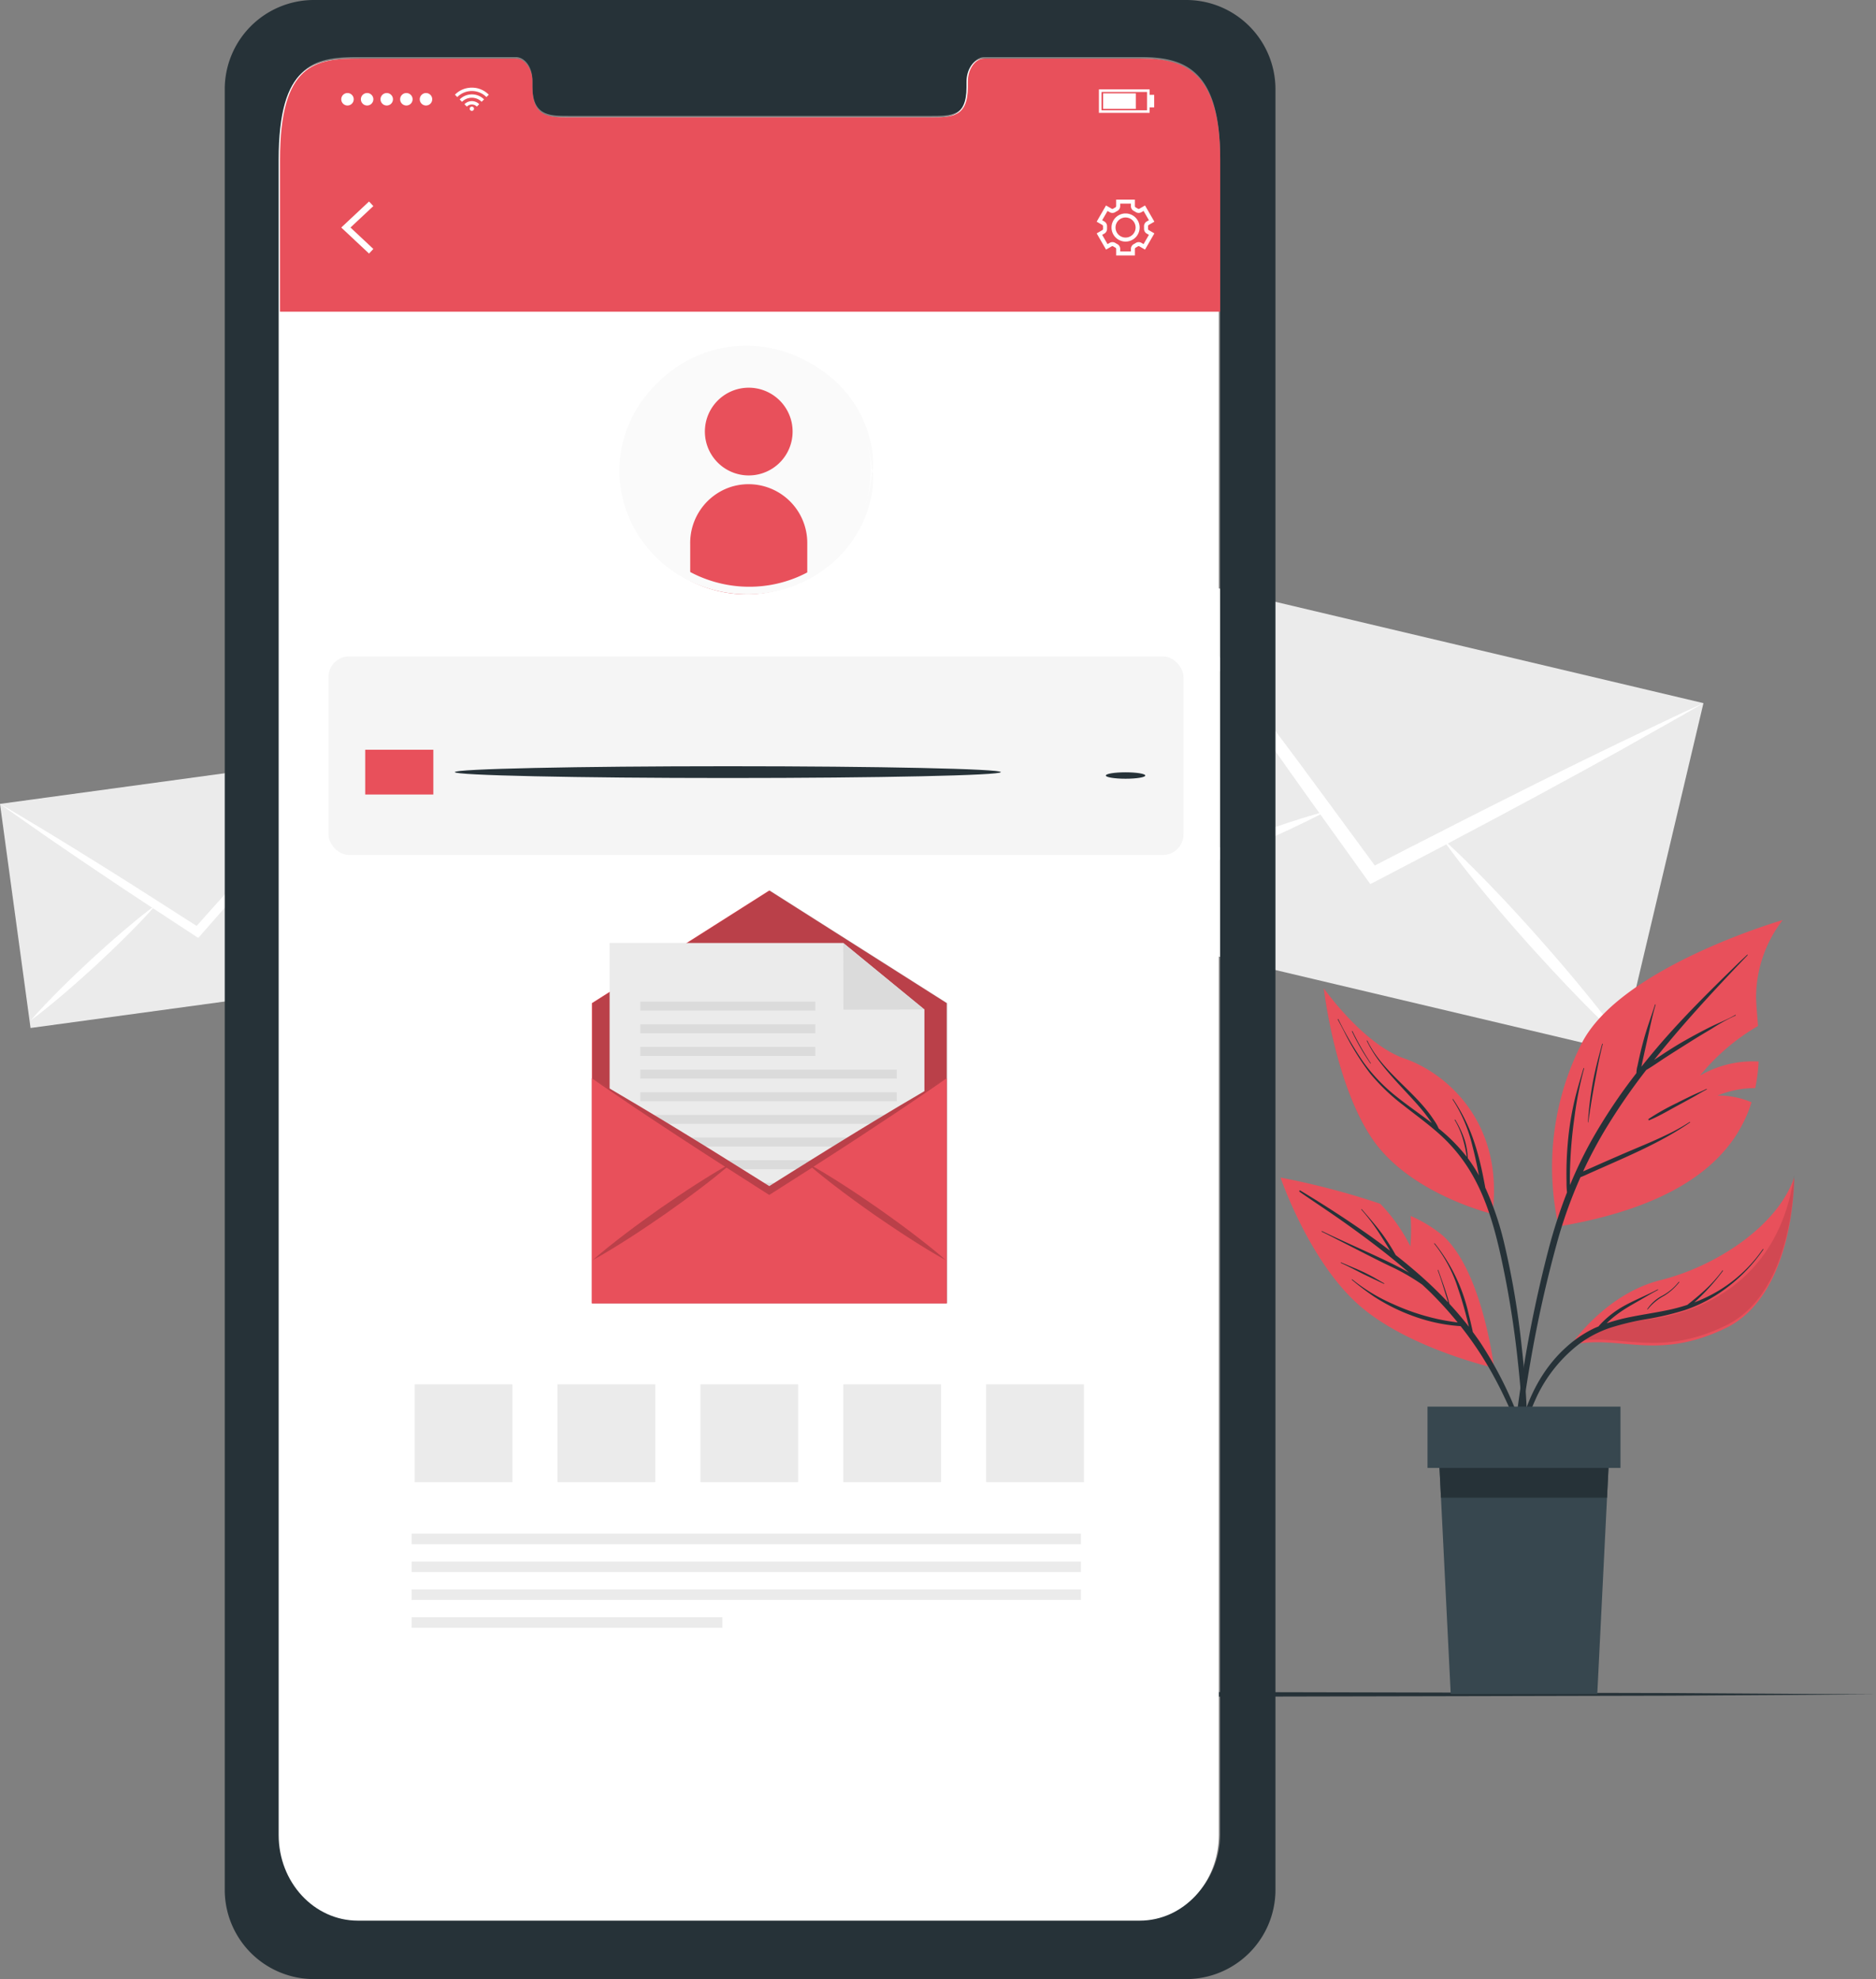 <svg xmlns="http://www.w3.org/2000/svg" width="350.303" height="369.517" viewBox="0 0 350.303 369.517">
  <rect x="0" y="0" width="350.303" height="369.517" fill="#808080" stroke="none"/>
  <g id="Group_10184" data-name="Group 10184" transform="translate(-107.191 -62.287)">
    <path id="Path_7395" data-name="Path 7395" d="M256.474,76.922H238.029a1.139,1.139,0,0,1-1.139-1.139h0a1.139,1.139,0,0,1,1.139-1.14h18.445a1.139,1.139,0,0,1,1.139,1.14h0A1.139,1.139,0,0,1,256.474,76.922Z" fill="#fff"/>
    <g id="Group_10135" data-name="Group 10135">
      <g id="Group_10131" data-name="Group 10131">
        <g id="Group_10130" data-name="Group 10130">
          <rect id="Rectangle_3215" data-name="Rectangle 3215" width="66.592" height="42.231" transform="translate(107.191 212.381) rotate(-7.765)" fill="#ebebeb"/>
          <g id="Group_10129" data-name="Group 10129">
            <path id="Path_7396" data-name="Path 7396" d="M173.172,203.383c-2.318,2.912-4.7,5.723-7.043,8.6-2.371,2.823-4.751,5.647-7.145,8.446q-3.747,4.385-7.523,8.7c-.078.093-.146.185-.224.278q-3.341,3.813-6.7,7.63l-.334.362-.409-.26q-4.256-2.78-8.491-5.573c-.1-.055-.2-.124-.3-.193-3.2-2.1-6.4-4.223-9.591-6.384-3.044-2.043-6.094-4.127-9.133-6.212-3.028-2.142-6.075-4.213-9.088-6.4,3.131,1.8,6.228,3.711,9.338,5.567,3.105,1.9,6.21,3.8,9.3,5.737q5.162,3.21,10.328,6.53c.01,0,.01,0,.022.011q3.862,2.46,7.729,4.948c2.031-2.282,4.069-4.579,6.113-6.836.006-.028.006-.028.016-.029q4.087-4.554,8.2-9.058,3.69-4.026,7.417-8C168.164,208.626,170.636,205.954,173.172,203.383Z" fill="#fff"/>
            <path id="Path_7397" data-name="Path 7397" d="M136.386,231.155c-.027.024-.043.056-.07.08-.306.345-.612.689-.92,1.024-1.464,1.623-2.976,3.192-4.523,4.725-1.882,1.891-3.823,3.72-5.775,5.541-1.966,1.792-3.943,3.575-5.978,5.306s-4.093,3.435-6.248,5.031c1.763-2.027,3.621-3.946,5.5-5.827s3.832-3.722,5.774-5.542c1.975-1.8,3.952-3.586,5.987-5.317,1.618-1.382,3.269-2.747,4.968-4.049.393-.306.786-.6,1.19-.9C136.322,231.2,136.359,231.179,136.386,231.155Z" fill="#fff"/>
            <path id="Path_7398" data-name="Path 7398" d="M178.537,243.907c-2.5-.96-4.953-2.049-7.367-3.174s-4.806-2.311-7.19-3.51c-2.369-1.232-4.728-2.474-7.048-3.793-1.891-1.064-3.766-2.161-5.6-3.334-.4-.248-.784-.5-1.172-.748-.032-.016-.056-.043-.088-.059a.443.443,0,0,0,.106.036c.469.188.928.368,1.388.558,1.986.8,3.932,1.674,5.871,2.57,2.424,1.123,4.807,2.312,7.182,3.522,2.368,1.231,4.728,2.474,7.047,3.793S176.3,242.426,178.537,243.907Z" fill="#fff"/>
          </g>
        </g>
      </g>
      <g id="Group_10134" data-name="Group 10134">
        <g id="Group_10133" data-name="Group 10133">
          <rect id="Rectangle_3216" data-name="Rectangle 3216" width="66.9" height="105.492" transform="translate(307.209 234.373) rotate(-76.683)" fill="#ebebeb"/>
          <g id="Group_10132" data-name="Group 10132">
            <path id="Path_7399" data-name="Path 7399" d="M425.273,193.571c-5.085,2.983-10.208,5.781-15.309,8.694-5.113,2.822-10.24,5.641-15.374,8.413q-8.037,4.346-16.08,8.579c-.168.093-.321.19-.49.283q-7.11,3.734-14.252,7.46l-.7.344-.456-.618q-4.705-6.531-9.376-13.075c-.114-.138-.223-.3-.331-.455q-5.305-7.4-10.539-14.9c-3.335-4.756-6.655-9.574-9.96-14.388-3.254-4.891-6.579-9.688-9.787-14.635,3.6,4.442,7.092,9.034,10.63,13.549,3.508,4.575,7.016,9.149,10.479,13.78q5.8,7.686,11.543,15.538c.015,0,.015,0,.026.028q4.308,5.838,8.606,11.719c4.3-2.217,8.623-4.451,12.93-6.621.025-.038.025-.038.041-.035q8.637-4.4,17.284-8.714,7.749-3.849,15.523-7.6C414.884,198.467,420.06,195.926,425.273,193.571Z" fill="#fff"/>
            <path id="Path_7400" data-name="Path 7400" d="M355.074,213.658c-.053.02-.1.059-.149.079-.649.335-1.3.67-1.943.989-3.089,1.564-6.218,3.021-9.378,4.406-3.86,1.724-7.771,3.321-11.693,4.9-3.927,1.529-7.866,3.038-11.86,4.437s-8.008,2.744-12.1,3.875c3.76-1.991,7.6-3.768,11.455-5.477,3.875-1.72,7.786-3.318,11.693-4.9,3.946-1.54,7.885-3.05,11.879-4.449,3.179-1.119,6.4-2.2,9.652-3.153.754-.228,1.5-.441,2.27-.651C354.952,213.694,355.021,213.678,355.074,213.658Z" fill="#fff"/>
            <path id="Path_7401" data-name="Path 7401" d="M410.111,256.527c-3.152-2.847-6.152-5.852-9.08-8.889s-5.787-6.157-8.628-9.287c-2.8-3.17-5.578-6.351-8.255-9.622-2.189-2.651-4.336-5.341-6.381-8.12-.445-.594-.876-1.184-1.306-1.774-.039-.042-.058-.1-.1-.137a.742.742,0,0,0,.136.113c.587.546,1.162,1.073,1.733,1.615,2.481,2.313,4.859,4.716,7.214,7.145,2.943,3.041,5.788,6.156,8.609,9.3,2.8,3.169,5.579,6.351,8.256,9.622C405.008,249.751,407.643,253.061,410.111,256.527Z" fill="#fff"/>
          </g>
        </g>
      </g>
    </g>
    <path id="Path_7402" data-name="Path 7402" d="M149.155,378.639,187.7,378.4l38.542-.088,77.085-.167,77.085.166,38.542.088,38.542.245-38.542.245-38.542.088-77.085.166-77.085-.168-38.542-.088Z" fill="#263238"/>
    <g id="Group_10147" data-name="Group 10147">
      <g id="Group_10144" data-name="Group 10144">
        <g id="Group_10137" data-name="Group 10137">
          <path id="Path_7403" data-name="Path 7403" d="M386.171,317.685s-16.591-3.762-25.686-12.141-14.174-23.39-14.174-23.39a142.77,142.77,0,0,1,18.608,4.887,31.42,31.42,0,0,1,5.629,7.96,38.142,38.142,0,0,0,.044-5.69A25.316,25.316,0,0,1,376.5,292.9C384.041,299.5,386.171,317.685,386.171,317.685Z" fill="#e8505b"/>
          <g id="Group_10136" data-name="Group 10136">
            <path id="Path_7404" data-name="Path 7404" d="M356.671,289.45c-2.262-1.566-4.564-3.075-6.816-4.654a.13.13,0,0,1,.136-.221c4.276,2.553,8.491,5.283,12.569,8.141,1.422,1,2.817,2.034,4.2,3.091-.1-.163-.192-.328-.29-.491-.5-.834-1.022-1.651-1.547-2.468a35.329,35.329,0,0,0-3.522-4.7c-.049-.053.034-.132.081-.077,1.29,1.489,2.581,2.964,3.761,4.544.561.752,1.08,1.53,1.577,2.325.257.413.507.829.745,1.253.08.142.168.284.249.429,2.146,1.684,4.234,3.441,6.229,5.3q1.845,1.719,3.563,3.56c-.641-2.007-1.2-4.038-1.946-6.015-.025-.068.086-.1.11-.028.722,2.074,1.513,4.158,2.071,6.288q1.908,2.059,3.632,4.277c-.02-.09-.039-.182-.06-.27-.188-.782-.384-1.562-.593-2.339-.4-1.5-.845-2.992-1.351-4.462a25.915,25.915,0,0,0-4.457-8.419c-.047-.055.035-.133.082-.078a32.369,32.369,0,0,1,6.354,13.269q.265,1.061.506,2.127c.085.376.185.76.249,1.147.5.677.993,1.362,1.464,2.063a71.863,71.863,0,0,1,7.02,13.767A158.66,158.66,0,0,1,396,343.383c.03.11-.134.148-.17.043-3.244-9.709-6.559-19.557-12.114-28.235-1.172-1.832-2.441-3.6-3.788-5.3a31.357,31.357,0,0,1-8.069-1.607,35.784,35.784,0,0,1-8.086-3.9,49.391,49.391,0,0,1-4.144-3.131.056.056,0,1,1,.07-.087,33.065,33.065,0,0,0,7.605,4.6,41.468,41.468,0,0,0,8.37,2.809c1.225.267,2.467.464,3.71.632a70.274,70.274,0,0,0-4.892-5.42c-.56-.559-1.14-1.094-1.716-1.635a39.335,39.335,0,0,0-6.133-3.513c-2.719-1.313-5.394-2.705-8.085-4.074-1.518-.772-3.026-1.563-4.557-2.31-.065-.032-.005-.127.06-.1,2.726,1.317,5.5,2.548,8.249,3.809,2.59,1.187,5.211,2.378,7.7,3.775.108.06.208.126.313.187-2.247-1.957-4.572-3.822-6.953-5.619Q360.069,291.813,356.671,289.45Z" fill="#263238"/>
            <path id="Path_7405" data-name="Path 7405" d="M357.615,298c1.349.592,2.723,1.116,4.058,1.74,1.374.642,2.676,1.394,3.979,2.166.058.034.005.114-.053.086-1.323-.633-2.663-1.225-3.973-1.884-1.342-.675-2.668-1.4-4.044-2C357.516,298.083,357.548,297.975,357.615,298Z" fill="#263238"/>
          </g>
        </g>
        <g id="Group_10139" data-name="Group 10139">
          <path id="Path_7406" data-name="Path 7406" d="M440.07,234.071a23.7,23.7,0,0,0-4.959,13.779c-.054,1.488.18,3.561.353,6a39.349,39.349,0,0,0-10.827,9.254,19.617,19.617,0,0,1,10.941-2.619,32.817,32.817,0,0,1-.634,4.958,18.608,18.608,0,0,0-7.037,1.392,15.736,15.736,0,0,1,6.346,1.261c-2.958,9.409-11.749,19.075-36.026,23.18a50.939,50.939,0,0,1,4.3-34.162C409.8,242.806,440.07,234.071,440.07,234.071Z" fill="#e8505b"/>
          <g id="Group_10138" data-name="Group 10138">
            <path id="Path_7407" data-name="Path 7407" d="M389.825,331.539q.631-6.03,1.572-12.023a240.1,240.1,0,0,1,4.9-23.764,95.344,95.344,0,0,1,3.5-10.828,16.628,16.628,0,0,1-.09-1.943q-.024-1.165-.012-2.332.027-2.334.223-4.658a55.8,55.8,0,0,1,1.492-9.1c.444-1.73.959-3.433,1.467-5.144a.056.056,0,0,1,.108.033,66.7,66.7,0,0,0-1.792,9.085,85.521,85.521,0,0,0-.816,9.11q-.045,1.251-.047,2.5c0,.353.015.713.029,1.072a78.159,78.159,0,0,1,4.09-8.467,103.034,103.034,0,0,1,8.309-12.43,5.2,5.2,0,0,1,.2-1.358q.17-.814.353-1.625c.248-1.109.527-2.212.828-3.308.6-2.2,1.4-4.326,2.088-6.5a.057.057,0,0,1,.108.033c-.642,2.151-1.067,4.377-1.559,6.566-.244,1.083-.481,2.167-.719,3.25q-.179.813-.347,1.627c-.008.039-.014.081-.022.121q1.472-1.855,3.006-3.66c4.636-5.436,9.718-10.451,14.834-15.43.629-.612,1.274-1.209,1.911-1.812.053-.05.128.03.078.082-4.889,5.1-9.7,10.259-14.261,15.659q-1.625,1.925-3.2,3.9c.551-.373,1.108-.737,1.656-1.1,1.412-.925,2.843-1.824,4.316-2.649s2.958-1.632,4.471-2.382c1.557-.772,3.221-1.4,4.723-2.274.064-.037.12.072.054.1a35.113,35.113,0,0,0-4.429,2.454c-1.478.876-2.953,1.759-4.4,2.679-1.427.9-2.861,1.8-4.278,2.718-1.181.767-2.344,1.606-3.568,2.314a114.775,114.775,0,0,0-7.778,11.32A83.286,83.286,0,0,0,402.8,281c.291-.127.583-.25.87-.377l2.223-.987c1.427-.634,2.862-1.252,4.294-1.875,2.722-1.185,5.488-2.272,8.159-3.571a37.124,37.124,0,0,0,4.358-2.421c.061-.04.113.058.054.1-4.977,3.432-10.558,5.849-16.066,8.286l-2.389,1.058c-.656.29-1.314.615-1.99.868a85.021,85.021,0,0,0-4.105,11.25,228.807,228.807,0,0,0-5.282,23.485c-1.393,7.93-2.333,15.912-3.062,23.927-.091,1-.181,2-.295,3a.316.316,0,0,1-.632-.016C388.984,339.659,389.4,335.583,389.825,331.539Z" fill="#263238"/>
            <path id="Path_7408" data-name="Path 7408" d="M404.594,264.5c.445-2.468,1.1-4.881,1.767-7.3a.056.056,0,0,1,.108.033c-.613,2.371-1.053,4.789-1.5,7.2q-.681,3.68-1.2,7.389c-.006.042-.071.043-.068,0A65.253,65.253,0,0,1,404.594,264.5Z" fill="#263238"/>
            <path id="Path_7409" data-name="Path 7409" d="M415.056,271.19a43.939,43.939,0,0,1,5.28-2.971c.884-.457,1.781-.892,2.677-1.326.924-.447,1.884-.821,2.8-1.281.065-.033.12.066.055.1-.888.446-1.73.985-2.6,1.461-.9.49-1.793.989-2.695,1.473-1.775.953-3.521,2.011-5.384,2.784A.136.136,0,0,1,415.056,271.19Z" fill="#263238"/>
          </g>
        </g>
        <g id="Group_10141" data-name="Group 10141">
          <path id="Path_7410" data-name="Path 7410" d="M385.869,288.944s-15.352-3.667-22.4-13.967c-6.733-9.836-8.908-26.6-9.081-28.077.277,1.352,3.444,16.006,13.9,22.832C376.285,274.963,384.019,279.261,385.869,288.944Z" fill="#263238" opacity="0.1"/>
          <path id="Path_7411" data-name="Path 7411" d="M371.7,262.417a19.611,19.611,0,0,1,5.66,9.323.025.025,0,0,1-.048.016,22.917,22.917,0,0,0-5.687-9.255C371.571,262.451,371.647,262.367,371.7,262.417Z" fill="#263238"/>
          <g id="Group_10140" data-name="Group 10140">
            <path id="Path_7412" data-name="Path 7412" d="M385.869,288.944s-15.352-3.667-22.4-13.967c-6.733-9.836-8.908-26.6-9.081-28.077a.758.758,0,0,1-.017-.1s7.361,10.468,15.1,13.137S388.088,271.836,385.869,288.944Z" fill="#e8505b"/>
            <path id="Path_7413" data-name="Path 7413" d="M357.089,252.57a62.749,62.749,0,0,0,4.746,8.116,32.574,32.574,0,0,0,6.316,6.5c2.085,1.657,4.291,3.158,6.4,4.781-.016-.025-.031-.052-.048-.076-.4-.588-.82-1.16-1.257-1.718-.879-1.124-1.84-2.184-2.806-3.232-1.909-2.07-3.856-4.1-5.566-6.341a23.466,23.466,0,0,1-2.462-3.966c-.032-.065.076-.1.107-.036,2.49,5.189,7.463,8.509,11.013,12.891a22.617,22.617,0,0,1,1.418,1.941,7.97,7.97,0,0,1,.884,1.56,32.307,32.307,0,0,1,5.238,5.294,21.457,21.457,0,0,0-.616-2.98,15.059,15.059,0,0,0-1.628-3.888c-.038-.062.057-.125.094-.063a18.317,18.317,0,0,1,1.791,3.864,13.548,13.548,0,0,1,.559,3.315l.008.01a30.286,30.286,0,0,1,2.074,3.226c-.064-.328-.125-.656-.191-.984-.3-1.529-.641-3.056-1.038-4.564a27.381,27.381,0,0,0-3.693-8.65c-.042-.06.053-.122.094-.062a32.926,32.926,0,0,1,4.091,8.462c.489,1.507.882,3.039,1.226,4.584.169.756.32,1.514.465,2.274.075.393.161.8.224,1.2a55.2,55.2,0,0,1,3.541,10.408,152.663,152.663,0,0,1,3.274,19.413,161.5,161.5,0,0,1,1.059,20.612c-.014.864-.065,1.726-.113,2.588-.013.223-.345.255-.355.02-.151-3.406-.239-6.816-.441-10.219s-.5-6.806-.863-10.2a181.34,181.34,0,0,0-3.2-19.849c-1.245-5.613-2.859-11.263-5.927-16.181a30.426,30.426,0,0,0-5.539-6.587c-2.152-1.932-4.506-3.625-6.775-5.415a37.153,37.153,0,0,1-6.218-5.977,48.979,48.979,0,0,1-4.883-7.924c-.362-.7-.733-1.387-1.1-2.081C356.961,252.568,357.056,252.505,357.089,252.57Z" fill="#263238"/>
            <path id="Path_7414" data-name="Path 7414" d="M359.74,254.821a51.644,51.644,0,0,0,3.42,5.981.042.042,0,0,1-.071.046,41.635,41.635,0,0,1-3.456-5.991C359.6,254.792,359.709,254.756,359.74,254.821Z" fill="#263238"/>
          </g>
        </g>
        <g id="Group_10143" data-name="Group 10143">
          <path id="Path_7415" data-name="Path 7415" d="M442.21,282.154s.244,21.818-12.8,28.116-20.04,1.052-28.9,3.163a.03.03,0,0,0,.016-.012c.344-.52,6.67-9.614,16.733-12.118C427.6,298.723,439.072,291.245,442.21,282.154Z" fill="#e8505b"/>
          <path id="Path_7416" data-name="Path 7416" d="M442.21,281.674s.244,21.818-12.8,28.116-20.04,1.052-28.9,3.162a.025.025,0,0,0,.016-.011,49.325,49.325,0,0,1,14.832-4.375C423.576,307.576,439.292,302.215,442.21,281.674Z" opacity="0.1"/>
          <g id="Group_10142" data-name="Group 10142">
            <path id="Path_7417" data-name="Path 7417" d="M399.644,313.821a22,22,0,0,1,5.189-3.514c.28-.133.568-.243.852-.363.138-.174.284-.34.438-.5.391-.408.8-.8,1.228-1.167a18.339,18.339,0,0,1,2.624-1.893c2.161-1.27,4.53-2.159,6.74-3.34a.056.056,0,0,1,.054.1c-1.092.567-2.149,1.193-3.212,1.813-1.034.6-2.091,1.179-3.1,1.829a22.221,22.221,0,0,0-2.582,1.935c-.229.2-.45.419-.67.64a35.252,35.252,0,0,1,4.409-1.171c2.388-.482,4.8-.824,7.186-1.332a33.407,33.407,0,0,0,3.462-.935c1.083-.871,2.163-1.737,3.188-2.682a26.115,26.115,0,0,0,3.372-3.739c.044-.059.141,0,.1.059a39.878,39.878,0,0,1-5.349,5.9c.562-.214,1.119-.442,1.668-.692a26.928,26.928,0,0,0,11.117-9.249c.041-.06.138,0,.1.06a30.5,30.5,0,0,1-8.993,8.633,27.007,27.007,0,0,1-5.682,2.689,52.721,52.721,0,0,1-7.061,1.669,50.005,50.005,0,0,0-6.914,1.645,20.879,20.879,0,0,0-5.8,3.051,27.12,27.12,0,0,0-7.817,9.693,48.686,48.686,0,0,0-4.3,15.953c-.028.234-.389.234-.373-.009C390.123,329.733,392.574,320.19,399.644,313.821Z" fill="#263238"/>
            <path id="Path_7418" data-name="Path 7418" d="M414.784,306.706a7.51,7.51,0,0,1,2.681-2.431,9.826,9.826,0,0,0,3.19-2.639c.043-.059.141,0,.1.059a10.767,10.767,0,0,1-2.817,2.523,9.831,9.831,0,0,0-3.069,2.539A.048.048,0,0,1,414.784,306.706Z" fill="#263238"/>
          </g>
        </g>
      </g>
      <g id="Group_10146" data-name="Group 10146">
        <g id="Group_10145" data-name="Group 10145">
          <path id="Path_7419" data-name="Path 7419" d="M407.862,329.924l-.594,12-1.82,36.656H378.082l-1.82-36.656-.594-12Z" fill="#37474f"/>
          <path id="Path_7420" data-name="Path 7420" d="M407.862,329.924l-.594,12H376.262l-.594-12Z" fill="#263238"/>
        </g>
        <rect id="Rectangle_3217" data-name="Rectangle 3217" width="36.03" height="11.446" transform="translate(373.75 324.916)" fill="#37474f"/>
      </g>
    </g>
    <path id="Path_7421" data-name="Path 7421" d="M328.832,62.287H165.659a16.658,16.658,0,0,0-16.5,16.813V414.99a16.67,16.67,0,0,0,16.5,16.814H328.832a16.686,16.686,0,0,0,16.523-16.814V79.1A16.674,16.674,0,0,0,328.832,62.287Zm6.2,342.318c0,8.841-6.621,15.993-14.786,15.993H174.269c-8.185,0-14.806-7.152-14.806-15.993V91.831c0-18.01,6.621-18.889,14.806-18.889h29.244c1.7,0,3.089,1.931,3.089,4.324V78.3c0,5.608,3.069,5.627,6.833,5.627h67.621c3.8,0,6.852-.019,6.852-5.627V77.266c0-2.393,1.371-4.324,3.1-4.324h29.235c8.165,0,14.786,2.394,14.786,18.889Z" fill="#263238"/>
    <line id="Line_748" data-name="Line 748" x1="0.55" transform="translate(158.918 384.78)" fill="none"/>
    <path id="Path_7422" data-name="Path 7422" d="M334.785,92.131V404.9c0,8.841-6.621,15.993-14.787,15.993H174.025c-8.184,0-14.8-7.152-14.8-15.993V92.131c0-18.01,6.621-18.888,14.8-18.888H203.27c1.7,0,3.089,1.93,3.089,4.324V78.6c0,5.608,3.069,5.627,6.833,5.627h67.62c3.8,0,6.853-.019,6.853-5.627V77.567c0-2.394,1.371-4.324,3.1-4.324H320C328.164,73.243,334.785,75.636,334.785,92.131Z" fill="#fff"/>
    <path id="Path_7423" data-name="Path 7423" d="M335.038,92.11v28.376H159.473V92.11c0-18.01,6.621-18.889,14.8-18.889h29.245c1.7,0,3.089,1.931,3.089,4.324v1.033c0,5.608,3.069,5.627,6.833,5.627h67.62c3.8,0,6.853-.019,6.853-5.627V77.545c0-2.393,1.37-4.324,3.1-4.324h29.235C328.417,73.221,335.038,75.615,335.038,92.11Z" fill="#e8505b"/>
    <g id="Group_10153" data-name="Group 10153">
      <g id="Group_10151" data-name="Group 10151">
        <g id="u5Zjqx">
          <g id="Group_10148" data-name="Group 10148">
            <path id="Path_7424" data-name="Path 7424" d="M198.464,79.967l-.283.281-.16.161a3.843,3.843,0,0,0-5.447,0c-.05-.053-.1-.107-.152-.16l-.279-.28-.008,0V79.96l.02-.017c.119-.105.235-.215.358-.316a4.406,4.406,0,0,1,1.921-.894c.181-.034.364-.051.547-.073.062-.008.467-.009.479-.008.124.009.249.015.373.028a4.225,4.225,0,0,1,1,.24,4.381,4.381,0,0,1,.68.318,4.292,4.292,0,0,1,.649.454c.1.087.2.179.3.268Z" fill="#fff"/>
            <path id="Path_7425" data-name="Path 7425" d="M193.471,81.3l-.447-.443a3.141,3.141,0,0,1,1.817-.912,3.186,3.186,0,0,1,2.732.9l-.449.447a2.583,2.583,0,0,0-3.653,0Z" fill="#fff"/>
            <path id="Path_7426" data-name="Path 7426" d="M196.678,81.742l-.444.444a1.321,1.321,0,0,0-1.872,0l-.443-.443A1.939,1.939,0,0,1,196.678,81.742Z" fill="#fff"/>
          </g>
          <path id="Path_7427" data-name="Path 7427" d="M195.7,82.589a.4.4,0,1,1-.4-.4A.4.4,0,0,1,195.7,82.589Z" fill="#fff"/>
        </g>
        <g id="Group_10149" data-name="Group 10149">
          <path id="Path_7428" data-name="Path 7428" d="M170.914,80.821a1.163,1.163,0,1,1,1.164,1.164A1.164,1.164,0,0,1,170.914,80.821Z" fill="#fff"/>
          <path id="Path_7429" data-name="Path 7429" d="M174.579,80.821a1.164,1.164,0,1,1,1.164,1.164A1.164,1.164,0,0,1,174.579,80.821Z" fill="#fff"/>
          <path id="Path_7430" data-name="Path 7430" d="M178.244,80.821a1.163,1.163,0,1,1,1.164,1.164A1.164,1.164,0,0,1,178.244,80.821Z" fill="#fff"/>
          <path id="Path_7431" data-name="Path 7431" d="M181.909,80.821a1.163,1.163,0,1,1,1.163,1.164A1.163,1.163,0,0,1,181.909,80.821Z" fill="#fff"/>
          <path id="Path_7432" data-name="Path 7432" d="M185.574,80.821a1.163,1.163,0,1,1,1.163,1.164A1.163,1.163,0,0,1,185.574,80.821Z" fill="#fff"/>
        </g>
        <g id="Group_10150" data-name="Group 10150">
          <path id="Path_7433" data-name="Path 7433" d="M321.861,83.361h-9.472V78.973h9.472Zm-8.989-.483h8.507V79.456h-8.507Z" fill="#fff"/>
          <rect id="Rectangle_3218" data-name="Rectangle 3218" width="6.106" height="2.897" transform="translate(313.175 79.718)" fill="#fff"/>
          <rect id="Rectangle_3219" data-name="Rectangle 3219" width="0.843" height="2.347" transform="translate(321.867 79.994)" fill="#fff"/>
        </g>
      </g>
      <g id="Group_10152" data-name="Group 10152">
        <path id="Path_7434" data-name="Path 7434" d="M176.1,109.629l-5.187-4.86L176.1,99.91l.805.857-4.271,4,4.271,4Z" fill="#fff"/>
        <path id="Path_7435" data-name="Path 7435" d="M319.113,109.981h-3.5v-1.216a.278.278,0,0,0-.157-.246,4.232,4.232,0,0,1-.387-.224.276.276,0,0,0-.293-.014l-1.056.608-1.747-3.028,1.056-.608a.282.282,0,0,0,.131-.26c0-.076-.005-.15-.005-.223s0-.146,0-.219a.283.283,0,0,0-.131-.265l-1.055-.608,1.747-3.028,1.054.608a.278.278,0,0,0,.292-.013,4.442,4.442,0,0,1,.39-.226.277.277,0,0,0,.157-.245V99.558h3.5v1.216a.274.274,0,0,0,.155.245,4.166,4.166,0,0,1,.39.226.278.278,0,0,0,.292.013L321,100.65l1.747,3.028-1.056.609a.281.281,0,0,0-.133.261c0,.076.006.148.006.222s0,.145-.005.218a.279.279,0,0,0,.13.262l1.057.611L321,108.889l-1.055-.608a.278.278,0,0,0-.291.013,4.166,4.166,0,0,1-.39.226.274.274,0,0,0-.155.245Zm-2.747-.75h2v-.466a1.022,1.022,0,0,1,.565-.914c.109-.056.216-.118.318-.184a1.025,1.025,0,0,1,1.078-.036l.4.234,1-1.729-.409-.236a1.024,1.024,0,0,1-.5-.948l0-.182-.005-.186a1.025,1.025,0,0,1,.507-.947l.406-.234-1-1.729-.4.233a1.023,1.023,0,0,1-1.077-.034,3.248,3.248,0,0,0-.32-.185,1.021,1.021,0,0,1-.565-.914v-.466h-2v.466a1.021,1.021,0,0,1-.567.914,3.245,3.245,0,0,0-.32.185,1.019,1.019,0,0,1-1.077.034l-.4-.233-1,1.729.4.233a1.028,1.028,0,0,1,.506.951l0,.183,0,.187a1.023,1.023,0,0,1-.5.945l-.406.234,1,1.729.406-.234a1.025,1.025,0,0,1,1.077.035,3.487,3.487,0,0,0,.319.185,1.025,1.025,0,0,1,.566.914Zm1-1.838a2.625,2.625,0,1,1,2.626-2.623A2.626,2.626,0,0,1,317.363,107.393Zm0-4.5a1.875,1.875,0,1,0,1.876,1.876A1.875,1.875,0,0,0,317.363,102.894Z" fill="#fff"/>
      </g>
    </g>
    <path id="Path_7436" data-name="Path 7436" d="M283.961,305.628H217.706V249.581l33.123-21.034,33.133,21.034Z" fill="#e8505b"/>
    <path id="Path_7437" data-name="Path 7437" d="M284.072,305.628H217.816V249.581l33.123-21.034,33.133,21.034Z" opacity="0.2"/>
    <g id="Group_10166" data-name="Group 10166">
      <path id="Path_7438" data-name="Path 7438" d="M279.806,303.612H221.024V238.353H264.67l15.137,12.435Z" fill="#ebebeb"/>
      <path id="Path_7439" data-name="Path 7439" d="M264.654,238.371l15.167,12.4-15.137.037Z" fill="#dbdbdb"/>
      <g id="Group_10154" data-name="Group 10154">
        <rect id="Rectangle_3220" data-name="Rectangle 3220" width="32.682" height="1.676" transform="translate(259.441 250.978) rotate(180)" fill="#dbdbdb"/>
      </g>
      <g id="Group_10155" data-name="Group 10155">
        <rect id="Rectangle_3221" data-name="Rectangle 3221" width="32.682" height="1.676" transform="translate(259.441 255.208) rotate(180)" fill="#dbdbdb"/>
      </g>
      <g id="Group_10156" data-name="Group 10156">
        <rect id="Rectangle_3222" data-name="Rectangle 3222" width="32.682" height="1.676" transform="translate(259.441 259.438) rotate(180)" fill="#dbdbdb"/>
      </g>
      <g id="Group_10157" data-name="Group 10157">
        <rect id="Rectangle_3223" data-name="Rectangle 3223" width="47.885" height="1.676" transform="translate(274.644 263.667) rotate(180)" fill="#dbdbdb"/>
      </g>
      <g id="Group_10158" data-name="Group 10158">
        <rect id="Rectangle_3224" data-name="Rectangle 3224" width="47.885" height="1.676" transform="translate(274.644 267.897) rotate(180)" fill="#dbdbdb"/>
      </g>
      <g id="Group_10159" data-name="Group 10159">
        <rect id="Rectangle_3225" data-name="Rectangle 3225" width="47.885" height="1.676" transform="translate(274.644 272.127) rotate(180)" fill="#dbdbdb"/>
      </g>
      <g id="Group_10160" data-name="Group 10160">
        <rect id="Rectangle_3226" data-name="Rectangle 3226" width="47.885" height="1.676" transform="translate(274.644 276.356) rotate(180)" fill="#dbdbdb"/>
      </g>
      <g id="Group_10161" data-name="Group 10161">
        <rect id="Rectangle_3227" data-name="Rectangle 3227" width="47.885" height="1.676" transform="translate(274.644 280.586) rotate(180)" fill="#dbdbdb"/>
      </g>
      <g id="Group_10162" data-name="Group 10162">
        <rect id="Rectangle_3228" data-name="Rectangle 3228" width="47.885" height="1.676" transform="translate(274.644 284.816) rotate(180)" fill="#dbdbdb"/>
      </g>
      <g id="Group_10163" data-name="Group 10163">
        <rect id="Rectangle_3229" data-name="Rectangle 3229" width="47.885" height="1.676" transform="translate(274.644 289.045) rotate(180)" fill="#dbdbdb"/>
      </g>
      <g id="Group_10164" data-name="Group 10164">
        <rect id="Rectangle_3230" data-name="Rectangle 3230" width="47.885" height="1.676" transform="translate(274.644 293.275) rotate(180)" fill="#dbdbdb"/>
      </g>
      <g id="Group_10165" data-name="Group 10165">
        <rect id="Rectangle_3231" data-name="Rectangle 3231" width="47.885" height="1.676" transform="translate(274.644 297.505) rotate(180)" fill="#dbdbdb"/>
      </g>
    </g>
    <path id="Path_7440" data-name="Path 7440" d="M283.961,263.61v42.018H217.706V263.61c2.845,1.612,5.641,3.3,8.457,4.955,2.806,1.681,5.611,3.363,8.4,5.074q4.657,2.836,9.3,5.751c.03-.02.07-.039.1-.059-.03.02-.05.049-.08.069q3.479,2.164,6.955,4.348c2.309-1.452,4.627-2.915,6.945-4.348-.03-.02-.05-.049-.079-.069a.433.433,0,0,0,.1.049q4.641-2.895,9.3-5.751,4.179-2.551,8.388-5.064C278.32,266.913,281.115,265.222,283.961,263.61Z" fill="#e8505b"/>
    <g id="Group_10167" data-name="Group 10167" opacity="0.2">
      <path id="Path_7441" data-name="Path 7441" d="M283.961,263.61c-2.676,1.881-5.4,3.681-8.1,5.532q-4.074,2.717-8.179,5.413-4.283,2.8-8.587,5.562c-.089.059-.169.119-.258.179q-3.806,2.433-7.632,4.865l-.378.229-.368-.229q-3.821-2.433-7.621-4.875c-.09-.05-.18-.11-.269-.169q-4.314-2.762-8.6-5.572c-2.726-1.781-5.452-3.592-8.168-5.4-2.7-1.851-5.423-3.651-8.1-5.532,2.845,1.612,5.641,3.3,8.457,4.955,2.806,1.681,5.611,3.363,8.4,5.074q4.657,2.836,9.3,5.751c.01,0,.01,0,.02.01q3.479,2.164,6.955,4.348c2.309-1.452,4.627-2.915,6.945-4.348.01-.02.01-.02.02-.02q4.641-2.895,9.3-5.751,4.179-2.551,8.388-5.064C278.32,266.913,281.115,265.222,283.961,263.61Z"/>
      <path id="Path_7442" data-name="Path 7442" d="M243.963,279.331c-.03.02-.05.049-.08.069-.348.3-.7.6-1.044.886-1.662,1.4-3.363,2.746-5.1,4.049-2.109,1.612-4.268,3.154-6.437,4.687-2.179,1.5-4.368,2.995-6.607,4.427s-4.5,2.836-6.835,4.12c2.01-1.762,4.1-3.4,6.208-5.005s4.279-3.154,6.438-4.687c2.189-1.512,4.378-3,6.616-4.437,1.781-1.144,3.592-2.269,5.443-3.323.428-.249.856-.488,1.293-.727C243.893,279.37,243.933,279.351,243.963,279.331Z"/>
      <path id="Path_7443" data-name="Path 7443" d="M283.8,297.569c-2.338-1.284-4.607-2.687-6.836-4.12s-4.427-2.925-6.616-4.427c-2.169-1.533-4.328-3.075-6.438-4.687-1.721-1.3-3.422-2.636-5.074-4.039-.358-.3-.707-.6-1.055-.9-.03-.02-.05-.049-.079-.069a.433.433,0,0,0,.1.049c.438.249.866.488,1.293.737,1.851,1.054,3.652,2.179,5.443,3.323,2.239,1.433,4.428,2.925,6.607,4.437,2.169,1.533,4.328,3.075,6.437,4.687S281.792,295.807,283.8,297.569Z"/>
    </g>
    <g id="Group_10168" data-name="Group 10168">
      <rect id="Rectangle_3232" data-name="Rectangle 3232" width="18.256" height="18.256" transform="translate(184.613 320.758)" fill="#ebebeb"/>
      <rect id="Rectangle_3233" data-name="Rectangle 3233" width="18.256" height="18.256" transform="translate(211.295 320.758)" fill="#ebebeb"/>
      <rect id="Rectangle_3234" data-name="Rectangle 3234" width="18.256" height="18.256" transform="translate(237.977 320.758)" fill="#ebebeb"/>
      <rect id="Rectangle_3235" data-name="Rectangle 3235" width="18.256" height="18.256" transform="translate(264.659 320.758)" fill="#ebebeb"/>
      <rect id="Rectangle_3236" data-name="Rectangle 3236" width="18.256" height="18.256" transform="translate(291.341 320.758)" fill="#ebebeb"/>
    </g>
    <g id="Group_10169" data-name="Group 10169">
      <rect id="Rectangle_3237" data-name="Rectangle 3237" width="124.984" height="1.97" transform="translate(184.051 348.634)" fill="#ebebeb"/>
      <rect id="Rectangle_3238" data-name="Rectangle 3238" width="124.984" height="1.97" transform="translate(184.051 353.839)" fill="#ebebeb"/>
      <rect id="Rectangle_3239" data-name="Rectangle 3239" width="124.984" height="1.97" transform="translate(184.051 359.043)" fill="#ebebeb"/>
      <rect id="Rectangle_3240" data-name="Rectangle 3240" width="58.021" height="1.97" transform="translate(184.051 364.247)" fill="#ebebeb"/>
    </g>
    <g id="Group_10176" data-name="Group 10176">
      <g id="Group_10173" data-name="Group 10173">
        <g id="Group_10170" data-name="Group 10170">
          <path id="Path_7444" data-name="Path 7444" d="M243.893,126.986a23.2,23.2,0,0,0-7.821,43.752v-6.879a10.931,10.931,0,1,1,21.86-.219v6.615a23.2,23.2,0,0,0-14.039-43.269Zm5.143,23.813a8.191,8.191,0,1,1,5.9-5.9A8.2,8.2,0,0,1,249.036,150.8Z" fill="#fafafa"/>
        </g>
        <g id="Group_10171" data-name="Group 10171">
          <path id="Path_7445" data-name="Path 7445" d="M243.491,153.257a10.993,10.993,0,0,0-7.419,10.6v6.879a23.08,23.08,0,0,0,21.86-.483V163.64A10.965,10.965,0,0,0,243.491,153.257Z" fill="#e8505b"/>
        </g>
        <g id="Group_10172" data-name="Group 10172">
          <path id="Path_7446" data-name="Path 7446" d="M249.038,134.931a8.191,8.191,0,1,0,5.9,5.9A8.2,8.2,0,0,0,249.038,134.931Z" fill="#e8505b"/>
        </g>
      </g>
      <g id="Group_10175" data-name="Group 10175">
        <g id="Group_10174" data-name="Group 10174">
          <path id="Path_7447" data-name="Path 7447" d="M270.127,150.19c-.19.011-.1-1.994-1.047-5.386a22.285,22.285,0,0,0-8.485-11.941,22.967,22.967,0,0,0-9.523-3.986,23.439,23.439,0,0,0-11.791,1.006,22.15,22.15,0,0,0-10.379,7.555,20.907,20.907,0,0,0,0,25.5,22.143,22.143,0,0,0,10.38,7.557,23.446,23.446,0,0,0,11.793,1.006,22.979,22.979,0,0,0,9.523-3.987,22.287,22.287,0,0,0,8.483-11.94c.946-3.392.857-5.4,1.047-5.386a4.541,4.541,0,0,1,.1,1.436,16.965,16.965,0,0,1-.5,4.1,22.175,22.175,0,0,1-8.4,12.709,23.9,23.9,0,0,1-9.994,4.4,24.734,24.734,0,0,1-12.587-.921,23.6,23.6,0,0,1-11.191-8.028,22.34,22.34,0,0,1,0-27.408,23.584,23.584,0,0,1,11.189-8.025,24.719,24.719,0,0,1,12.586-.922,23.894,23.894,0,0,1,9.994,4.4,22.178,22.178,0,0,1,8.4,12.709,16.97,16.97,0,0,1,.5,4.105A4.545,4.545,0,0,1,270.127,150.19Z" fill="#fafafa"/>
        </g>
      </g>
    </g>
    <g id="Group_10183" data-name="Group 10183">
      <g id="Group_10177" data-name="Group 10177">
        <rect id="Rectangle_3241" data-name="Rectangle 3241" width="159.653" height="37.068" rx="3.846" transform="translate(168.531 184.849)" fill="#f5f5f5"/>
      </g>
      <g id="Group_10178" data-name="Group 10178">
        <rect id="Rectangle_3242" data-name="Rectangle 3242" width="12.72" height="8.359" transform="translate(175.387 202.271)" fill="#e8505b"/>
      </g>
      <g id="Group_10180" data-name="Group 10180">
        <g id="Group_10179" data-name="Group 10179">
          <path id="Path_7448" data-name="Path 7448" d="M294.072,206.45c0,.609-22.823,1.1-50.97,1.1s-50.974-.494-50.974-1.1,22.817-1.1,50.974-1.1S294.072,205.841,294.072,206.45Z" fill="#263238"/>
        </g>
      </g>
      <g id="Group_10182" data-name="Group 10182">
        <g id="Group_10181" data-name="Group 10181">
          <path id="Path_7449" data-name="Path 7449" d="M321.051,207.085c0,.333-1.651.6-3.687.6s-3.688-.27-3.688-.6,1.651-.6,3.688-.6S321.051,206.753,321.051,207.085Z" fill="#263238"/>
        </g>
      </g>
    </g>
  </g>
</svg>
